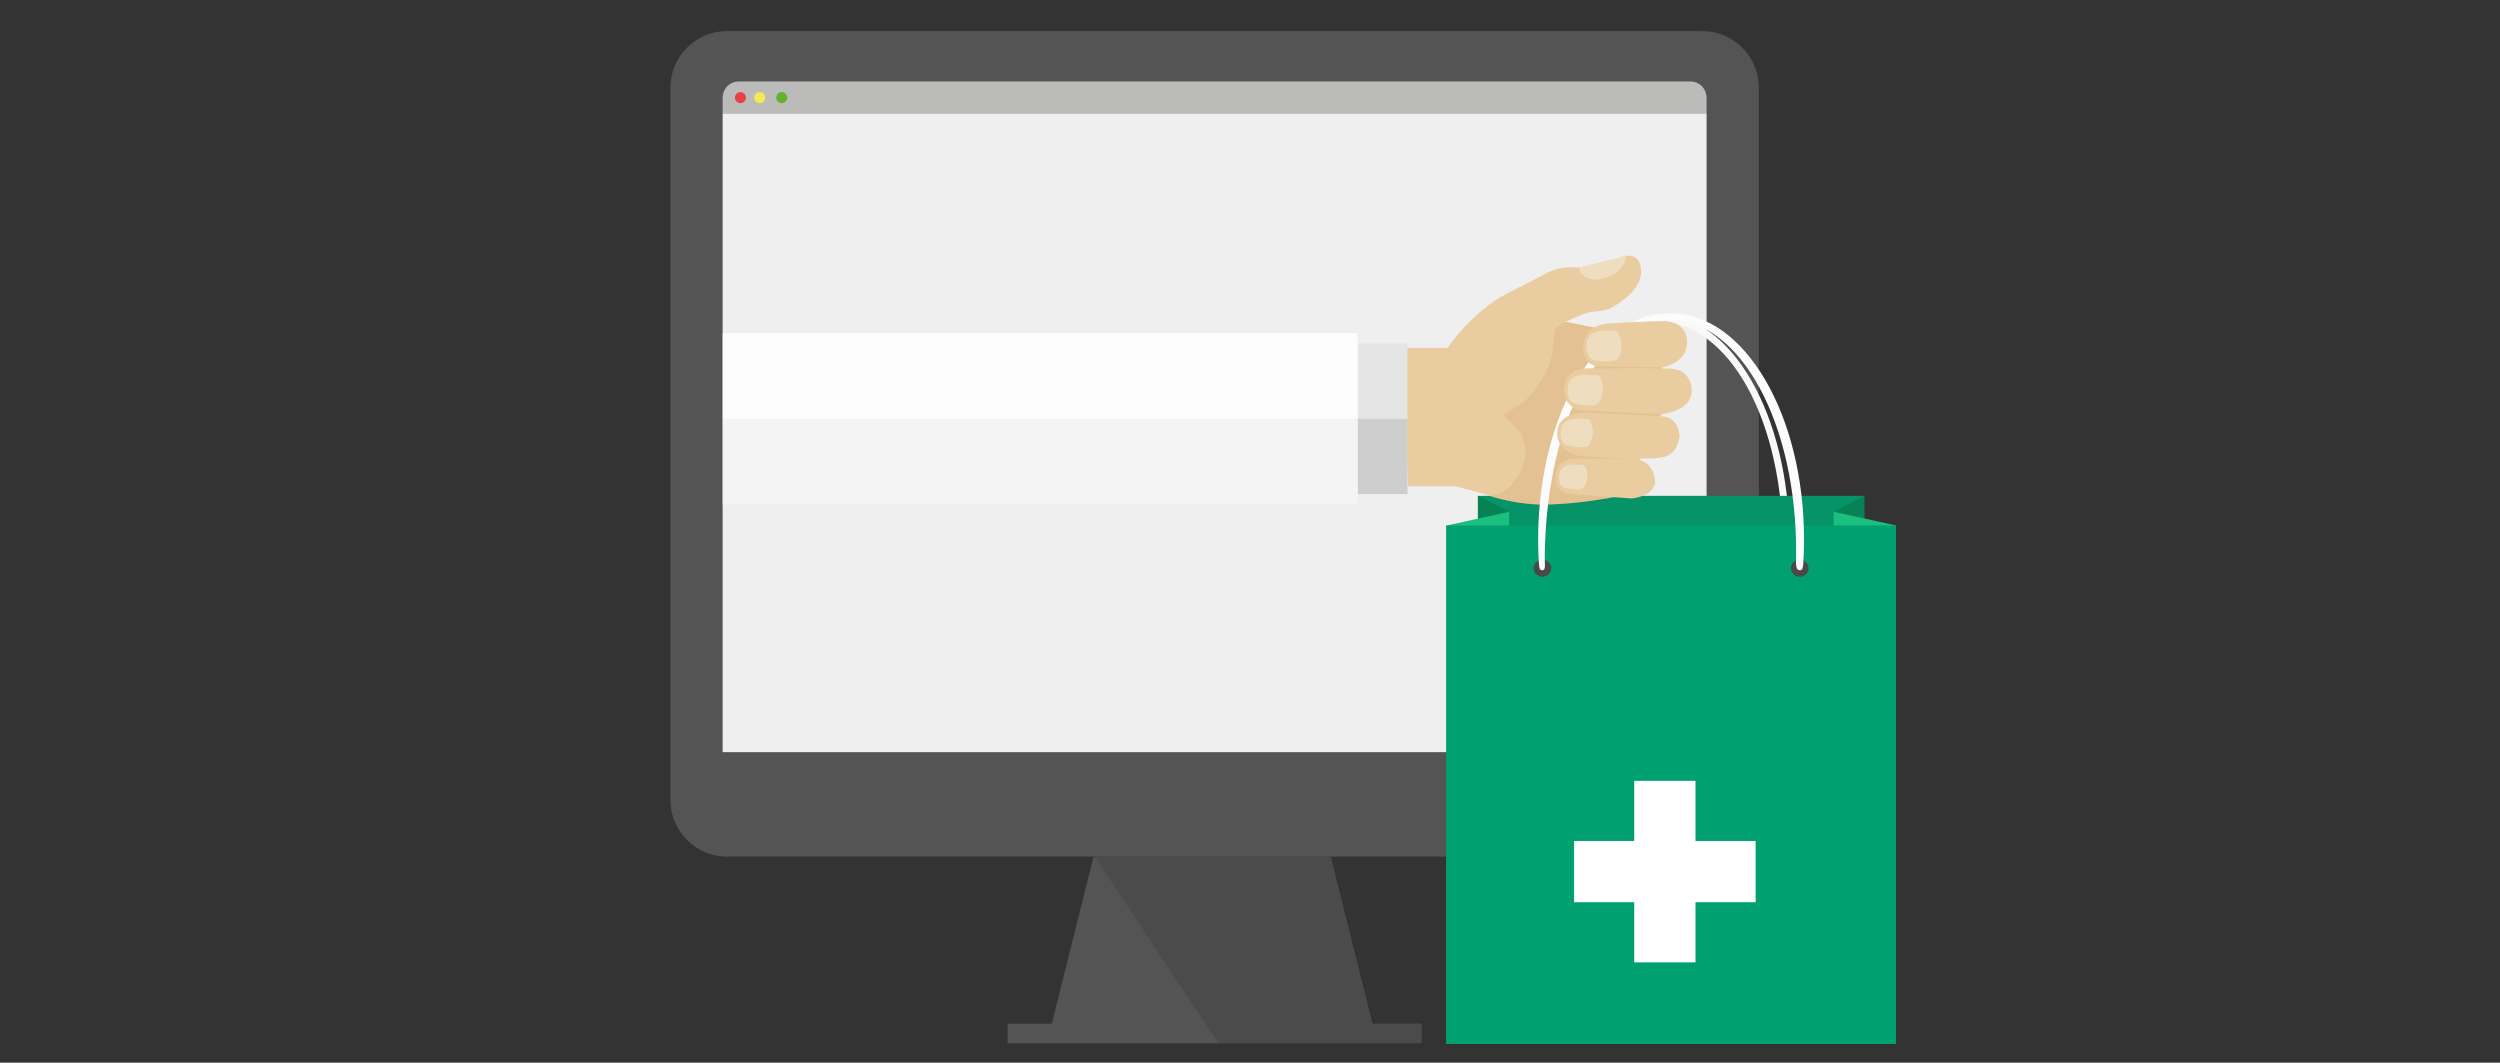 <svg xmlns="http://www.w3.org/2000/svg" xmlns:xlink="http://www.w3.org/1999/xlink" x="0" y="0" enable-background="new 0 0 442.944 188.278" version="1.1" viewBox="0 0 442.944 188.278" xml:space="preserve"><rect x="0" y="0" width="442.944" height="188.278" fill="#333333" stroke="none"/><g id="illustration_72_x25_"><path fill="#545454" d="M301.618,151.767h-172.833c-5.5,0-10-4.5-10-10V15.509c0-5.5,4.5-10,10-10 h172.833c5.5,0,10,4.5,10,10v126.257C311.618,147.267,307.118,151.767,301.618,151.767z"/><polygon fill="#545454" points="243.169 181.366 235.769 151.767 221.186 151.767 208.345 151.767 193.763 151.767 186.363 181.366 178.528 181.366 178.528 184.849 208.345 184.849 221.186 184.849 251.874 184.849 251.874 181.366"/><polygon fill="#3A3A3A" fill-opacity=".33" points="247.612 181.439 247.612 181.366 243.169 181.366 235.769 151.767 221.186 151.767 208.345 151.767 193.967 151.767 215.844 184.849 221.186 184.849 251.874 184.849 251.874 181.439"/><path fill="#BBBBBA" d="M302.346,17.044c-0.113-1.459-1.319-2.612-2.808-2.612H130.864 c-1.488,0-2.695,1.153-2.808,2.612h-0.022v3.048h2.83h168.674h2.83v-3.048H302.346z"/><circle cx="131.19" cy="17.298" r=".979" fill="#E74344"/><circle cx="134.618" cy="17.298" r=".979" fill="#F7EA51"/><circle cx="138.501" cy="17.298" r=".979" fill="#62B12F"/><rect width="174.333" height="113.174" x="128.034" y="20.092" fill="#EFEFEF"/><path id="lannière_arriere_3_" fill="#F9F9F9" d="M293.787,56.988c12.296,0,22.472,17.214,22.117,41.319 c-0.008,0.512-0.006,1.022-0.017,1.53c0.056,0.405-0.033,1.255,0.669,1.301 c0.587,0.039,0.534-0.783,0.614-1.064c0.091-1.428-0.129-2.832-0.129-4.302 c0-22.152-10.275-40.154-23.285-40.154c0,0-3.018,0.129-5.036,2.047 c-2.018,1.919,0.994,1.565,0.994,1.565"/><rect id="arriere_sac_3_" width="68.45" height="7.471" x="261.853" y="87.851" fill="#059367"/><path id="main_3_" fill="#E9CDA0" d="M286.033,88.045c0,0,7.354-9.585,8.669-16.162 c1.315-6.577-2.557-11.14-2.557-11.14h-6.106c-0.021-1.687-3.776-2.75-3.776-2.75l-4.858-0.985 c0,0,2.575-1.279,4.384-1.75c1.392,0,3.201-0.471,3.201-0.471s5.915-2.76,5.775-6.733 s-3.549-2.491-3.549-2.491l-4.662,1.788c0,0-0.905,0-3.827,0.03 c-2.853-0.269-5.288,1.347-5.288,1.347s0,0-6.332,3.232c-6.332,3.232-10.646,9.689-10.646,9.689 h-2.029c0,0-5.636,0-6.106,0l1.176,24.512h8.42l5.219,1.414c0,0,4.801,1.885,10.716,1.818 C279.771,89.324,286.033,88.045,286.033,88.045"/><path id="ombre_paume_1_" fill="#D9A878" d="M277.396,57.014c0,0-1.879,0.741-2.018,1.616 c-0.139,0.875,0,5.117-1.809,7.944c-1.809,2.828-2.157,4.107-7.306,6.935 c1.6,1.414,4.453,3.568,3.966,7.271c-0.487,3.703-3.308,5.948-3.308,5.948s-0.687,0.808-2.885,1.121 c0,0,4.832,1.857,10.913,1.517s10.539-1.216,10.539-1.216s3.735-3.291,6.396-9.678 c1.349-1.868,2.009-3.964,2.009-3.964s0.887-2.323,1.435-4.645s-2.662-8.534-2.662-8.534 l-9.785-3.206L277.396,57.014z" opacity=".31"/><polygon id="sac_pliure_arriere_gauche_2_" fill="#068255" points="330.304 87.851 330.304 93.101 324.884 90.678"/><polyline id="sac_pliure_arriere_dorite_3_" fill="#068255" points="267.384 90.678 261.853 87.851 261.853 93.101"/><polygon id="sac_pliure_1er_plan_gauche_2_" fill="#1BBF80" points="335.938 93.101 324.878 90.678 324.878 96.735"/><polygon id="sac_pliure_1er_plan_droite_3_" fill="#1BBF80" points="256.323 93.101 267.384 90.678 267.384 96.735"/><polyline id="sac_face_3_" fill="#00A071" points="335.938 93.101 335.938 184.973 256.219 184.973 256.219 93.101 335.938 93.101"/><ellipse id="trou_1_3_" cx="318.878" cy="100.673" fill="#494949" rx="1.565" ry="1.514"/><ellipse id="trou_2_3_" cx="273.279" cy="100.673" fill="#494949" rx="1.565" ry="1.514"/><path id="lannière_3_" fill="#FCFCFC" d="M319.492,99.974c-0.08,0.281-0.027,1.103-0.614,1.064 c-0.702-0.047-0.613-0.896-0.669-1.301c0.011-0.508,0.013-1.018,0.017-1.53 c0.178-23.254-9.968-41.504-22.265-41.504c-12.296,0-21.863,17.406-22.265,41.504 c-0.009,0.523,0.007,1.043,0.018,1.561c0,0.268,0.131,1.271-0.435,1.272 c-0.648,0.001-0.522-0.687-0.626-1.249c-0.083-1.368-0.13-2.755-0.13-4.161 c0-22.152,10.546-40.11,23.556-40.11c13.01,0,23.556,17.958,23.556,40.11 C319.634,97.098,319.582,98.546,319.492,99.974z"/><polygon id="croix_pharmacie_3_" fill="#FFF" points="278.892 149 289.547 149 289.547 138.345 300.403 138.345 300.403 149 311.058 149 311.058 159.856 300.403 159.856 300.403 170.511 289.547 170.511 289.547 159.856 278.892 159.856"/><path id="auriculaire_3_" fill="#E9CDA0" d="M293.229,85.692c0,0,0.278-4.02-3.758-4.434 c-4.036,0-10.09,0-10.09,0s-3.41-0.212-3.758,2.885c-0.348,3.097,2.578,3.391,2.578,3.391 l10.915,0.783C289.117,88.317,292.673,88.048,293.229,85.692z"/><path id="ongle_auriculaire_1_" fill="#EEDEBF" d="M280.522,82.357l-2.253-0.039c0,0-1.872,0.104-2.019,1.92 s0.862,2.18,0.862,2.18s2.044,0.457,2.993,0.27c0.949-0.187,1.154-2.019,1.154-2.019 S281.307,82.701,280.522,82.357z"/><path id="annulaire_1_" fill="#E9CDA0" d="M297.584,77.273c0,0-0.07-3.299-2.992-3.501 c-2.923-0.202-14.076-0.673-14.076-0.673s-3.923-0.039-4.535,2.867 c-0.692,3.282,2.668,4.492,2.668,4.492s0.845,0.585,10.099,0.787 C294.453,81.245,296.819,81.649,297.584,77.273z"/><path id="ongle_annulaire_1_" fill="#EEDEBF" d="M281.391,74.247l-2.575-0.045c0,0-2.14,0.119-2.307,2.194 c-0.168,2.075,0.985,2.491,0.985,2.491s2.336,0.523,3.42,0.308s1.318-2.308,1.318-2.308 S282.288,74.64,281.391,74.247z"/><path id="majeur_1_" fill="#E9CDA0" d="M299.741,69.328c0,0,0.278-3.972-4.105-4.04 c-4.384-0.067-13.082,0-13.082,0s-4.382-0.58-5.219,2.491c-1.108,4.064,2.575,4.915,2.575,4.915 l14.323,0.703C294.233,73.397,299.602,73.031,299.741,69.328z"/><path id="ongle_majeur_1_" fill="#EEDEBF" d="M283.058,66.425l-2.791-0.049c0,0-2.319,0.129-2.5,2.378 s1.068,2.7,1.068,2.7s2.531,0.566,3.707,0.334s1.429-2.501,1.429-2.501 S284.031,66.851,283.058,66.425z"/><path id="index_1_" fill="#E9CDA0" d="M298.906,60.392c0,0,0.139-3.636-4.593-3.501 c-4.732,0.135-9.115,0.404-9.115,0.404s-4.384,0.067-4.662,3.703 c-0.278,3.636,2.366,3.905,2.366,3.905l11.644,0.188C294.546,65.091,299.115,64.364,298.906,60.392z"/><path id="ongle_index_3_" fill="#EEDEBF" d="M286.174,58.521l-2.787,0.146c0,0-2.303,0.29-2.317,2.546 c-0.014,2.256,1.266,2.618,1.266,2.618s2.567,0.388,3.722,0.075s1.239-2.594,1.239-2.594 S287.175,58.878,286.174,58.521z"/><path id="ongle_pouce_1_" fill="#EEDEBF" d="M288.094,45.292c0,0,0.104,2.626-3.497,3.888 c-3.601,1.262-4.749-1.161-4.749-1.161v-0.601L288.094,45.292z"/><rect id="chemise" width="8.797" height="26.67" x="240.572" y="60.867" fill="#E5E5E5" transform="matrix(-1 -4.486956e-11 4.486956e-11 -1 489.942 148.405)"/><rect id="blouse" width="112.517" height="30.382" x="128.055" y="59.012" fill="#FCFCFC" transform="matrix(-1 -4.489399e-11 4.489399e-11 -1 368.627 148.405)"/><rect id="ombre_blouse" width="112.517" height="15.191" x="128.055" y="74.202" fill="#525252" opacity=".05"/><rect id="ombre_chemise" width="8.797" height="13.335" x="240.572" y="74.202" fill="#525252" opacity=".16"/></g></svg>